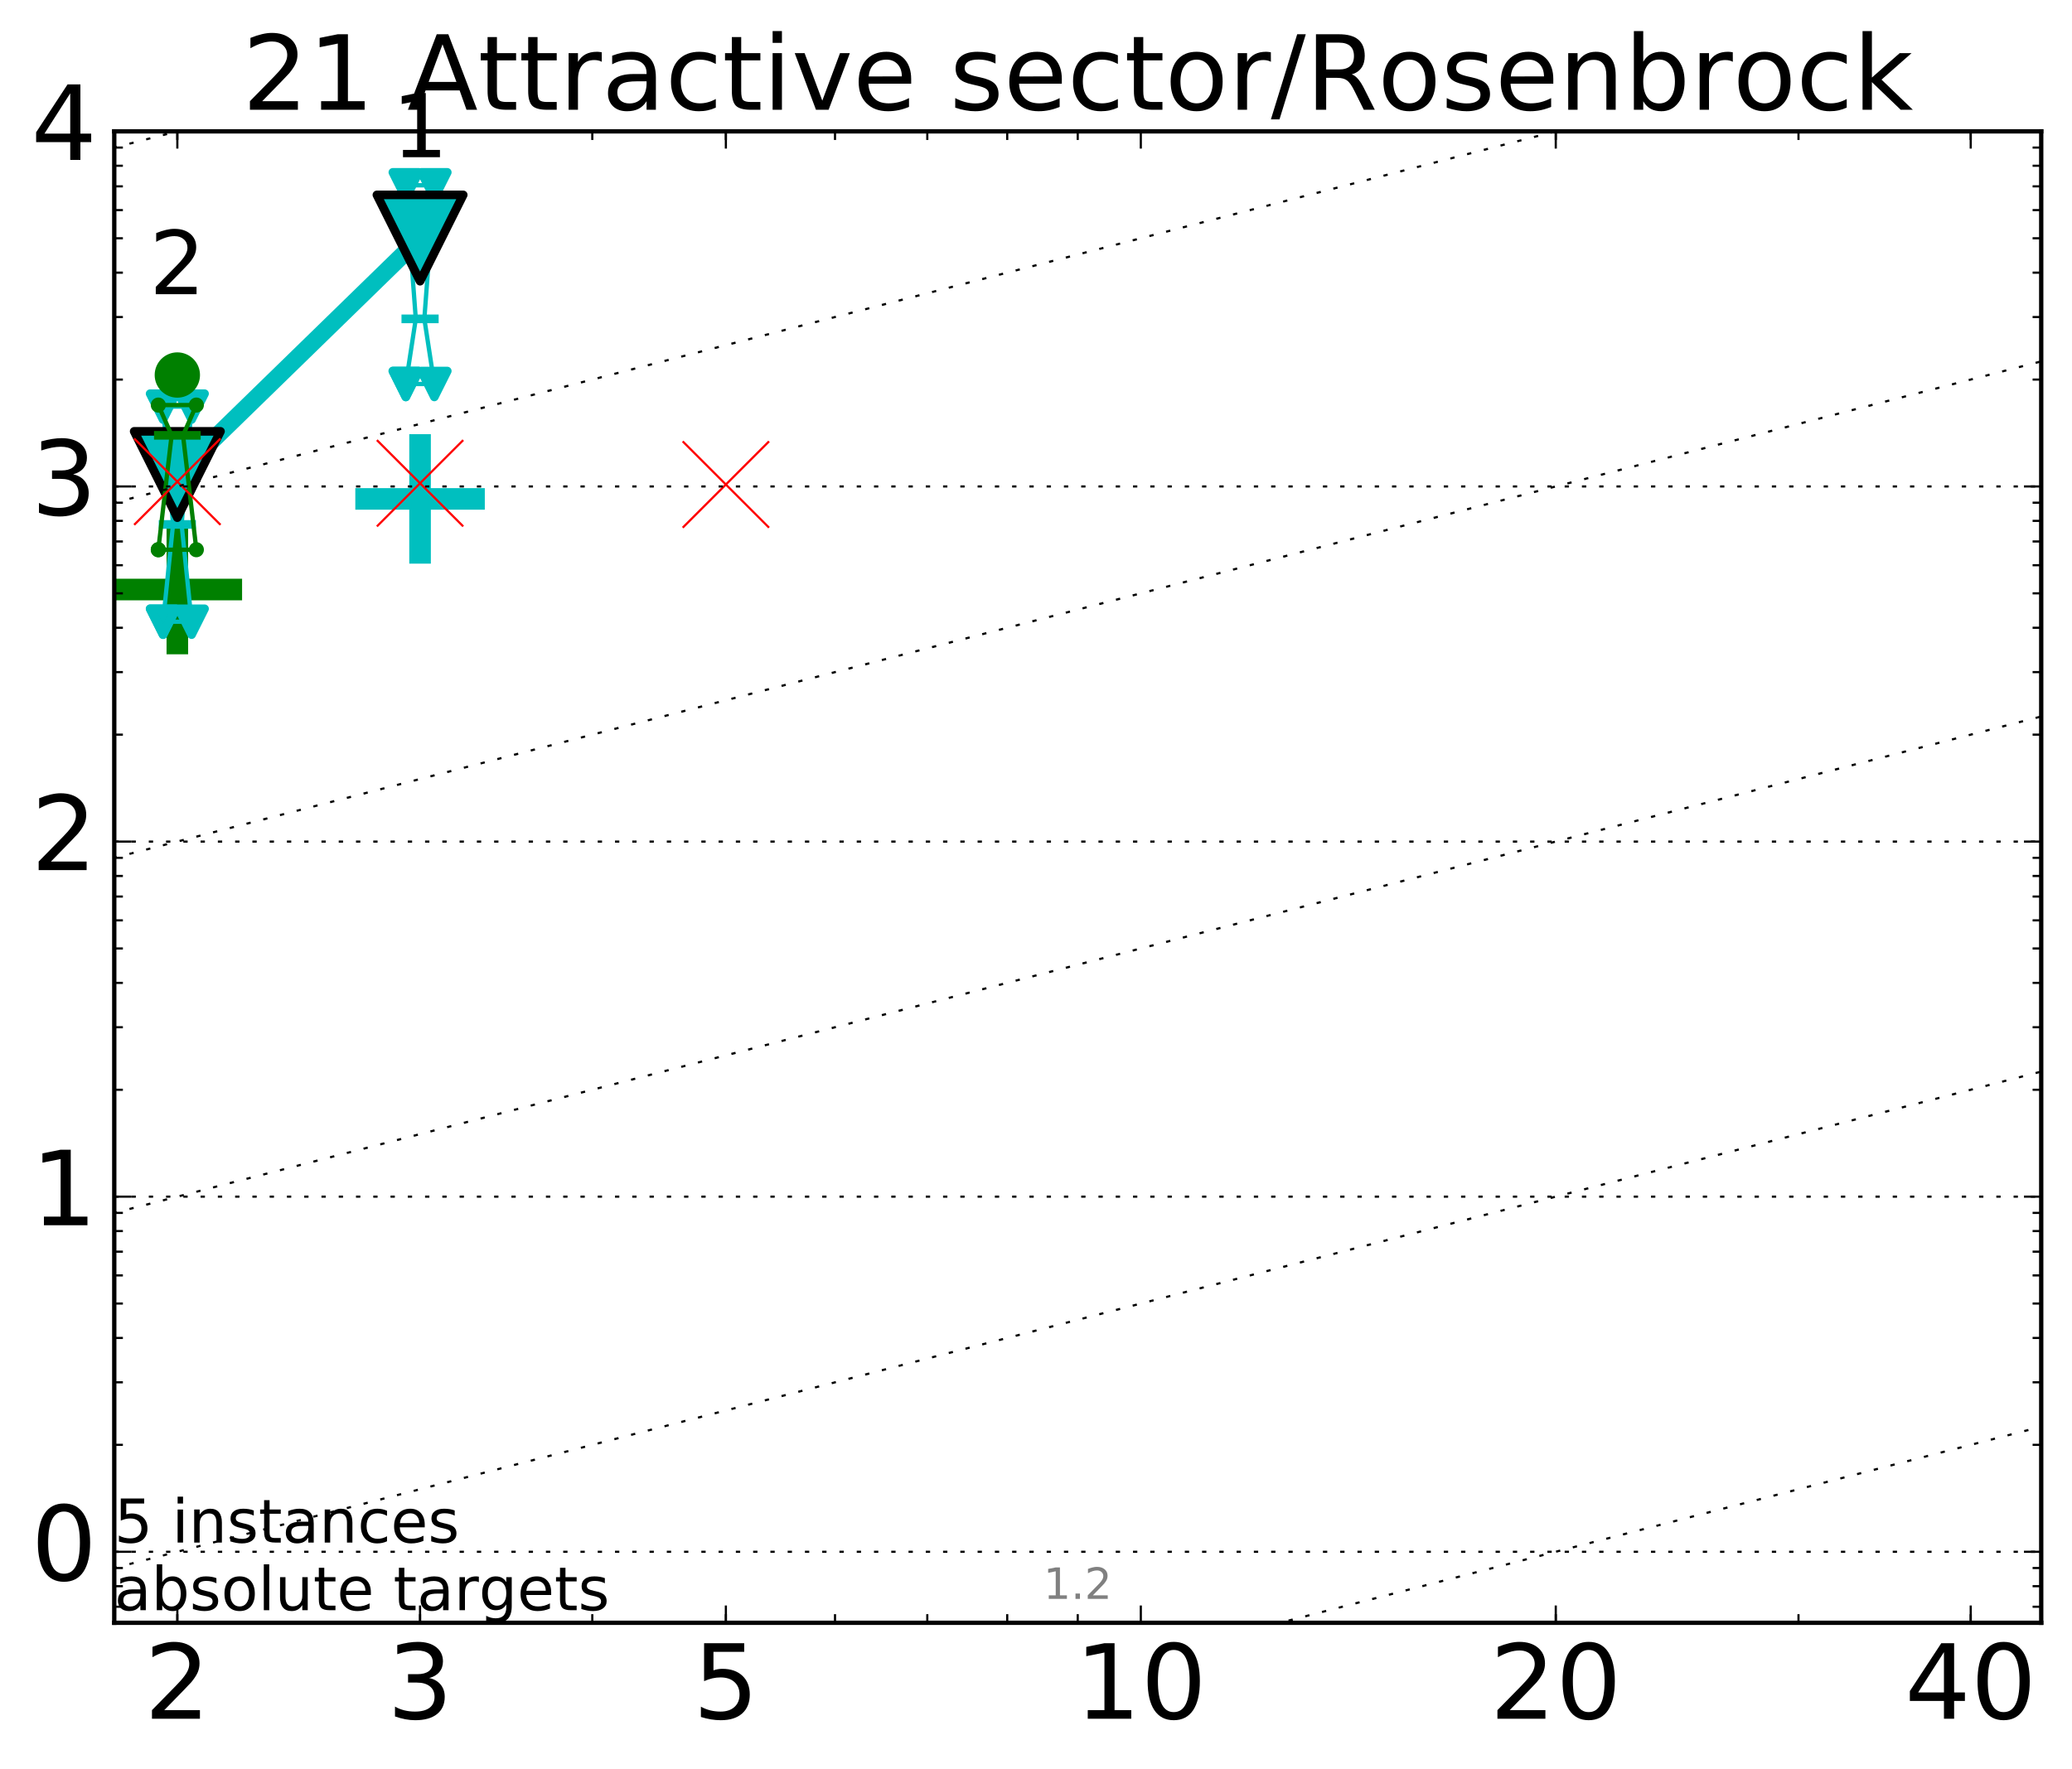<?xml version="1.0" encoding="utf-8" standalone="no"?>
<!DOCTYPE svg PUBLIC "-//W3C//DTD SVG 1.1//EN"
  "http://www.w3.org/Graphics/SVG/1.1/DTD/svg11.dtd">
<!-- Created with matplotlib (http://matplotlib.org/) -->
<svg height="410pt" version="1.1" viewBox="0 0 480 410" width="480pt" xmlns="http://www.w3.org/2000/svg" xmlns:xlink="http://www.w3.org/1999/xlink">
 <defs>
  <style type="text/css">
*{stroke-linecap:butt;stroke-linejoin:round;stroke-miterlimit:100000;}
  </style>
 </defs>
 <g id="figure_1">
  <g id="patch_1">
   <path d="M 0 410.464 
L 480.07 410.464 
L 480.07 0 
L 0 0 
z
" style="fill:#ffffff;"/>
  </g>
  <g id="axes_1">
   <g id="patch_2">
    <path d="M 26.47 376.036 
L 472.87 376.036 
L 472.87 30.436 
L 26.47 30.436 
z
" style="fill:#ffffff;"/>
   </g>
   <g id="line2d_1">
    <defs>
     <path d="M -15 0 
L 15 0 
M 0 15 
L 0 -15 
" id="m5ca0999fff" style="stroke:#008000;stroke-width:5.0;"/>
    </defs>
    <g clip-path="url(#p9be3a16f4b)">
     <use style="fill:#008000;stroke:#008000;stroke-width:5.0;" x="41.082" xlink:href="#m5ca0999fff" y="136.61"/>
    </g>
   </g>
   <g id="line2d_2">
    <defs>
     <path d="M -15 0 
L 15 0 
M 0 15 
L 0 -15 
" id="m974f8671bc" style="stroke:#00bfbf;stroke-width:5.0;"/>
    </defs>
    <g clip-path="url(#p9be3a16f4b)">
     <use style="fill:#00bfbf;stroke:#00bfbf;stroke-width:5.0;" x="97.312" xlink:href="#m974f8671bc" y="115.611"/>
    </g>
   </g>
   <g id="line2d_3">
    <path clip-path="url(#p9be3a16f4b)" d="M 37.777 144.065 
L 40.09 121.521 
L 37.777 94.225 
L 44.386 94.225 
L 42.073 121.521 
L 44.386 144.065 
L 37.777 144.065 
" style="fill:none;stroke:#00bfbf;stroke-linecap:square;"/>
   </g>
   <g id="line2d_4">
    <path clip-path="url(#p9be3a16f4b)" d="M 37.777 144.065 
L 44.386 144.065 
L 44.386 94.225 
L 37.777 94.225 
L 37.777 144.065 
" style="fill:none;"/>
    <defs>
     <path d="M -0 3 
L 3 -3 
L -3 -3 
z
" id="mf415cc7b07" style="stroke:#00bfbf;stroke-linejoin:miter;stroke-width:2.0;"/>
    </defs>
    <g clip-path="url(#p9be3a16f4b)">
     <use style="fill:#00bfbf;stroke:#00bfbf;stroke-linejoin:miter;stroke-width:2.0;" x="37.777" xlink:href="#mf415cc7b07" y="144.065"/>
     <use style="fill:#00bfbf;stroke:#00bfbf;stroke-linejoin:miter;stroke-width:2.0;" x="44.386" xlink:href="#mf415cc7b07" y="144.065"/>
     <use style="fill:#00bfbf;stroke:#00bfbf;stroke-linejoin:miter;stroke-width:2.0;" x="44.386" xlink:href="#mf415cc7b07" y="94.225"/>
     <use style="fill:#00bfbf;stroke:#00bfbf;stroke-linejoin:miter;stroke-width:2.0;" x="37.777" xlink:href="#mf415cc7b07" y="94.225"/>
     <use style="fill:#00bfbf;stroke:#00bfbf;stroke-linejoin:miter;stroke-width:2.0;" x="37.777" xlink:href="#mf415cc7b07" y="144.065"/>
    </g>
   </g>
   <g id="line2d_5">
    <path clip-path="url(#p9be3a16f4b)" d="M 37.777 121.521 
L 44.386 121.521 
" style="fill:none;stroke:#00bfbf;stroke-linecap:square;stroke-width:2.0;"/>
   </g>
   <g id="line2d_6">
    <path clip-path="url(#p9be3a16f4b)" d="M 94.008 88.979 
L 96.321 73.889 
L 94.008 42.937 
L 100.617 42.937 
L 98.304 73.889 
L 100.617 88.979 
L 94.008 88.979 
" style="fill:none;stroke:#00bfbf;stroke-linecap:square;"/>
   </g>
   <g id="line2d_7">
    <path clip-path="url(#p9be3a16f4b)" d="M 94.008 88.979 
L 100.617 88.979 
L 100.617 42.937 
L 94.008 42.937 
L 94.008 88.979 
" style="fill:none;"/>
    <g clip-path="url(#p9be3a16f4b)">
     <use style="fill:#00bfbf;stroke:#00bfbf;stroke-linejoin:miter;stroke-width:2.0;" x="94.008" xlink:href="#mf415cc7b07" y="88.979"/>
     <use style="fill:#00bfbf;stroke:#00bfbf;stroke-linejoin:miter;stroke-width:2.0;" x="100.617" xlink:href="#mf415cc7b07" y="88.979"/>
     <use style="fill:#00bfbf;stroke:#00bfbf;stroke-linejoin:miter;stroke-width:2.0;" x="100.617" xlink:href="#mf415cc7b07" y="42.937"/>
     <use style="fill:#00bfbf;stroke:#00bfbf;stroke-linejoin:miter;stroke-width:2.0;" x="94.008" xlink:href="#mf415cc7b07" y="42.937"/>
     <use style="fill:#00bfbf;stroke:#00bfbf;stroke-linejoin:miter;stroke-width:2.0;" x="94.008" xlink:href="#mf415cc7b07" y="88.979"/>
    </g>
   </g>
   <g id="line2d_8">
    <path clip-path="url(#p9be3a16f4b)" d="M 94.008 73.889 
L 100.617 73.889 
" style="fill:none;stroke:#00bfbf;stroke-linecap:square;stroke-width:2.0;"/>
   </g>
   <g id="line2d_9">
    <path clip-path="url(#p9be3a16f4b)" d="M 41.082 109.955 
L 97.312 55.162 
" style="fill:none;stroke:#00bfbf;stroke-linecap:square;stroke-width:4.0;"/>
   </g>
   <g id="line2d_10">
    <path clip-path="url(#p9be3a16f4b)" d="M 41.082 109.955 
L 97.312 55.162 
" style="fill:none;"/>
    <defs>
     <path d="M -0 10 
L 10 -10 
L -10 -10 
z
" id="m2c5eba5f8c" style="stroke:#000000;stroke-linejoin:miter;stroke-width:2.0;"/>
    </defs>
    <g clip-path="url(#p9be3a16f4b)">
     <use style="fill:#00bfbf;stroke:#000000;stroke-linejoin:miter;stroke-width:2.0;" x="41.082" xlink:href="#m2c5eba5f8c" y="109.955"/>
     <use style="fill:#00bfbf;stroke:#000000;stroke-linejoin:miter;stroke-width:2.0;" x="97.312" xlink:href="#m2c5eba5f8c" y="55.162"/>
    </g>
   </g>
   <g id="line2d_11">
    <path clip-path="url(#p9be3a16f4b)" d="M 36.676 127.382 
L 39.76 100.877 
L 36.676 93.865 
L 45.488 93.865 
L 42.403 100.877 
L 45.488 127.382 
L 36.676 127.382 
" style="fill:none;stroke:#008000;stroke-linecap:square;"/>
   </g>
   <g id="line2d_12">
    <path clip-path="url(#p9be3a16f4b)" d="M 36.676 127.382 
L 45.488 127.382 
L 45.488 93.865 
L 36.676 93.865 
L 36.676 127.382 
" style="fill:none;"/>
    <defs>
     <path d="M 0 1.5 
C 0.398 1.5 0.779 1.342 1.061 1.061 
C 1.342 0.779 1.5 0.398 1.5 0 
C 1.5 -0.398 1.342 -0.779 1.061 -1.061 
C 0.779 -1.342 0.398 -1.5 0 -1.5 
C -0.398 -1.5 -0.779 -1.342 -1.061 -1.061 
C -1.342 -0.779 -1.5 -0.398 -1.5 0 
C -1.5 0.398 -1.342 0.779 -1.061 1.061 
C -0.779 1.342 -0.398 1.5 0 1.5 
z
" id="m1366629981" style="stroke:#008000;stroke-width:0.5;"/>
    </defs>
    <g clip-path="url(#p9be3a16f4b)">
     <use style="fill:#008000;stroke:#008000;stroke-width:0.5;" x="36.676" xlink:href="#m1366629981" y="127.382"/>
     <use style="fill:#008000;stroke:#008000;stroke-width:0.5;" x="45.488" xlink:href="#m1366629981" y="127.382"/>
     <use style="fill:#008000;stroke:#008000;stroke-width:0.5;" x="45.488" xlink:href="#m1366629981" y="93.865"/>
     <use style="fill:#008000;stroke:#008000;stroke-width:0.5;" x="36.676" xlink:href="#m1366629981" y="93.865"/>
     <use style="fill:#008000;stroke:#008000;stroke-width:0.5;" x="36.676" xlink:href="#m1366629981" y="127.382"/>
    </g>
   </g>
   <g id="line2d_13">
    <path clip-path="url(#p9be3a16f4b)" d="M 36.676 100.877 
L 45.488 100.877 
" style="fill:none;stroke:#008000;stroke-linecap:square;stroke-width:2.0;"/>
   </g>
   <g id="line2d_14">
    <path clip-path="url(#p9be3a16f4b)" d="M 41.082 86.9 
" style="fill:none;"/>
    <defs>
     <path d="M 0 5 
C 1.326 5 2.598 4.473 3.536 3.536 
C 4.473 2.598 5 1.326 5 0 
C 5 -1.326 4.473 -2.598 3.536 -3.536 
C 2.598 -4.473 1.326 -5 0 -5 
C -1.326 -5 -2.598 -4.473 -3.536 -3.536 
C -4.473 -2.598 -5 -1.326 -5 0 
C -5 1.326 -4.473 2.598 -3.536 3.536 
C -2.598 4.473 -1.326 5 0 5 
z
" id="m2ca7144897" style="stroke:#008000;stroke-width:0.5;"/>
    </defs>
    <g clip-path="url(#p9be3a16f4b)">
     <use style="fill:#008000;stroke:#008000;stroke-width:0.5;" x="41.082" xlink:href="#m2ca7144897" y="86.9"/>
    </g>
   </g>
   <g id="line2d_15"/>
   <g id="line2d_16"/>
   <g id="line2d_17"/>
   <g id="line2d_18"/>
   <g id="line2d_19"/>
   <g id="line2d_20">
    <defs>
     <path d="M -10 10 
L 10 -10 
M -10 -10 
L 10 10 
" id="m1736c44b65" style="stroke:#ff0000;stroke-width:0.5;"/>
    </defs>
    <g clip-path="url(#p9be3a16f4b)">
     <use style="fill:#ff0000;stroke:#ff0000;stroke-width:0.5;" x="41.082" xlink:href="#m1736c44b65" y="111.614"/>
     <use style="fill:#ff0000;stroke:#ff0000;stroke-width:0.5;" x="97.312" xlink:href="#m1736c44b65" y="111.979"/>
     <use style="fill:#ff0000;stroke:#ff0000;stroke-width:0.5;" x="168.155" xlink:href="#m1736c44b65" y="112.275"/>
    </g>
   </g>
   <g id="line2d_21">
    <path clip-path="url(#p9be3a16f4b)" d="M 159.059 411.464 
L 481.07 328.487 
" style="fill:none;stroke:#000000;stroke-dasharray:1,3;stroke-dashoffset:0.0;stroke-width:0.5;"/>
   </g>
   <g id="line2d_22">
    <path clip-path="url(#p9be3a16f4b)" d="M -1 370.423 
L 481.07 246.201 
" style="fill:none;stroke:#000000;stroke-dasharray:1,3;stroke-dashoffset:0.0;stroke-width:0.5;"/>
   </g>
   <g id="line2d_23">
    <path clip-path="url(#p9be3a16f4b)" d="M -1 288.137 
L 481.07 163.915 
" style="fill:none;stroke:#000000;stroke-dasharray:1,3;stroke-dashoffset:0.0;stroke-width:0.5;"/>
   </g>
   <g id="line2d_24">
    <path clip-path="url(#p9be3a16f4b)" d="M -1 205.851 
L 481.07 81.629 
" style="fill:none;stroke:#000000;stroke-dasharray:1,3;stroke-dashoffset:0.0;stroke-width:0.5;"/>
   </g>
   <g id="line2d_25">
    <path clip-path="url(#p9be3a16f4b)" d="M -1 123.566 
L 481.07 -0.656 
" style="fill:none;stroke:#000000;stroke-dasharray:1,3;stroke-dashoffset:0.0;stroke-width:0.5;"/>
   </g>
   <g id="line2d_26">
    <path clip-path="url(#p9be3a16f4b)" d="M -1 41.28 
L 163.077 -1 
" style="fill:none;stroke:#000000;stroke-dasharray:1,3;stroke-dashoffset:0.0;stroke-width:0.5;"/>
   </g>
   <g id="line2d_27">
    <path clip-path="url(#p9be3a16f4b)" style="fill:none;stroke:#000000;stroke-dasharray:1,3;stroke-dashoffset:0.0;stroke-width:0.5;"/>
   </g>
   <g id="line2d_28">
    <path clip-path="url(#p9be3a16f4b)" style="fill:none;stroke:#000000;stroke-dasharray:1,3;stroke-dashoffset:0.0;stroke-width:0.5;"/>
   </g>
   <g id="line2d_29">
    <path clip-path="url(#p9be3a16f4b)" style="fill:none;stroke:#000000;stroke-dasharray:1,3;stroke-dashoffset:0.0;stroke-width:0.5;"/>
   </g>
   <g id="patch_3">
    <path d="M 26.47 30.436 
L 472.87 30.436 
" style="fill:none;stroke:#000000;stroke-linecap:square;stroke-linejoin:miter;"/>
   </g>
   <g id="patch_4">
    <path d="M 472.87 376.036 
L 472.87 30.436 
" style="fill:none;stroke:#000000;stroke-linecap:square;stroke-linejoin:miter;"/>
   </g>
   <g id="patch_5">
    <path d="M 26.47 376.036 
L 472.87 376.036 
" style="fill:none;stroke:#000000;stroke-linecap:square;stroke-linejoin:miter;"/>
   </g>
   <g id="patch_6">
    <path d="M 26.47 376.036 
L 26.47 30.436 
" style="fill:none;stroke:#000000;stroke-linecap:square;stroke-linejoin:miter;"/>
   </g>
   <g id="matplotlib.axis_1">
    <g id="xtick_1">
     <g id="line2d_30">
      <defs>
       <path d="M 0 0 
L 0 -4 
" id="mfe8c1d8dbf" style="stroke:#000000;stroke-width:0.5;"/>
      </defs>
      <g>
       <use style="stroke:#000000;stroke-width:0.5;" x="41.082" xlink:href="#mfe8c1d8dbf" y="376.036"/>
      </g>
     </g>
     <g id="line2d_31">
      <defs>
       <path d="M 0 0 
L 0 4 
" id="m95b34c897c" style="stroke:#000000;stroke-width:0.5;"/>
      </defs>
      <g>
       <use style="stroke:#000000;stroke-width:0.5;" x="41.082" xlink:href="#m95b34c897c" y="30.436"/>
      </g>
     </g>
     <g id="text_1">
      <!-- 2 -->
      <defs>
       <path d="M 19.188 8.297 
L 53.609 8.297 
L 53.609 0 
L 7.328 0 
L 7.328 8.297 
Q 12.938 14.109 22.625 23.891 
Q 32.328 33.688 34.812 36.531 
Q 39.547 41.844 41.422 45.531 
Q 43.312 49.219 43.312 52.781 
Q 43.312 58.594 39.234 62.25 
Q 35.156 65.922 28.609 65.922 
Q 23.969 65.922 18.812 64.312 
Q 13.672 62.703 7.812 59.422 
L 7.812 69.391 
Q 13.766 71.781 18.938 73 
Q 24.125 74.219 28.422 74.219 
Q 39.75 74.219 46.484 68.547 
Q 53.219 62.891 53.219 53.422 
Q 53.219 48.922 51.531 44.891 
Q 49.859 40.875 45.406 35.406 
Q 44.188 33.984 37.641 27.219 
Q 31.109 20.453 19.188 8.297 
" id="BitstreamVeraSans-Roman-32"/>
      </defs>
      <g transform="translate(33.447 398.272)scale(0.24 -0.24)">
       <use xlink:href="#BitstreamVeraSans-Roman-32"/>
      </g>
     </g>
    </g>
    <g id="xtick_2">
     <g id="line2d_32">
      <g>
       <use style="stroke:#000000;stroke-width:0.5;" x="97.312" xlink:href="#mfe8c1d8dbf" y="376.036"/>
      </g>
     </g>
     <g id="line2d_33">
      <g>
       <use style="stroke:#000000;stroke-width:0.5;" x="97.312" xlink:href="#m95b34c897c" y="30.436"/>
      </g>
     </g>
     <g id="text_2">
      <!-- 3 -->
      <defs>
       <path d="M 40.578 39.312 
Q 47.656 37.797 51.625 33 
Q 55.609 28.219 55.609 21.188 
Q 55.609 10.406 48.188 4.484 
Q 40.766 -1.422 27.094 -1.422 
Q 22.516 -1.422 17.656 -0.516 
Q 12.797 0.391 7.625 2.203 
L 7.625 11.719 
Q 11.719 9.328 16.594 8.109 
Q 21.484 6.891 26.812 6.891 
Q 36.078 6.891 40.938 10.547 
Q 45.797 14.203 45.797 21.188 
Q 45.797 27.641 41.281 31.266 
Q 36.766 34.906 28.719 34.906 
L 20.219 34.906 
L 20.219 43.016 
L 29.109 43.016 
Q 36.375 43.016 40.234 45.922 
Q 44.094 48.828 44.094 54.297 
Q 44.094 59.906 40.109 62.906 
Q 36.141 65.922 28.719 65.922 
Q 24.656 65.922 20.016 65.031 
Q 15.375 64.156 9.812 62.312 
L 9.812 71.094 
Q 15.438 72.656 20.344 73.438 
Q 25.25 74.219 29.594 74.219 
Q 40.828 74.219 47.359 69.109 
Q 53.906 64.016 53.906 55.328 
Q 53.906 49.266 50.438 45.094 
Q 46.969 40.922 40.578 39.312 
" id="BitstreamVeraSans-Roman-33"/>
      </defs>
      <g transform="translate(89.677 398.272)scale(0.24 -0.24)">
       <use xlink:href="#BitstreamVeraSans-Roman-33"/>
      </g>
     </g>
    </g>
    <g id="xtick_3">
     <g id="line2d_34">
      <g>
       <use style="stroke:#000000;stroke-width:0.5;" x="168.155" xlink:href="#mfe8c1d8dbf" y="376.036"/>
      </g>
     </g>
     <g id="line2d_35">
      <g>
       <use style="stroke:#000000;stroke-width:0.5;" x="168.155" xlink:href="#m95b34c897c" y="30.436"/>
      </g>
     </g>
     <g id="text_3">
      <!-- 5 -->
      <defs>
       <path d="M 10.797 72.906 
L 49.516 72.906 
L 49.516 64.594 
L 19.828 64.594 
L 19.828 46.734 
Q 21.969 47.469 24.109 47.828 
Q 26.266 48.188 28.422 48.188 
Q 40.625 48.188 47.75 41.5 
Q 54.891 34.812 54.891 23.391 
Q 54.891 11.625 47.562 5.094 
Q 40.234 -1.422 26.906 -1.422 
Q 22.312 -1.422 17.547 -0.641 
Q 12.797 0.141 7.719 1.703 
L 7.719 11.625 
Q 12.109 9.234 16.797 8.062 
Q 21.484 6.891 26.703 6.891 
Q 35.156 6.891 40.078 11.328 
Q 45.016 15.766 45.016 23.391 
Q 45.016 31 40.078 35.438 
Q 35.156 39.891 26.703 39.891 
Q 22.75 39.891 18.812 39.016 
Q 14.891 38.141 10.797 36.281 
z
" id="BitstreamVeraSans-Roman-35"/>
      </defs>
      <g transform="translate(160.52 398.272)scale(0.24 -0.24)">
       <use xlink:href="#BitstreamVeraSans-Roman-35"/>
      </g>
     </g>
    </g>
    <g id="xtick_4">
     <g id="line2d_36">
      <g>
       <use style="stroke:#000000;stroke-width:0.5;" x="264.282" xlink:href="#mfe8c1d8dbf" y="376.036"/>
      </g>
     </g>
     <g id="line2d_37">
      <g>
       <use style="stroke:#000000;stroke-width:0.5;" x="264.282" xlink:href="#m95b34c897c" y="30.436"/>
      </g>
     </g>
     <g id="text_4">
      <!-- 10 -->
      <defs>
       <path d="M 31.781 66.406 
Q 24.172 66.406 20.328 58.906 
Q 16.5 51.422 16.5 36.375 
Q 16.5 21.391 20.328 13.891 
Q 24.172 6.391 31.781 6.391 
Q 39.453 6.391 43.281 13.891 
Q 47.125 21.391 47.125 36.375 
Q 47.125 51.422 43.281 58.906 
Q 39.453 66.406 31.781 66.406 
M 31.781 74.219 
Q 44.047 74.219 50.516 64.516 
Q 56.984 54.828 56.984 36.375 
Q 56.984 17.969 50.516 8.266 
Q 44.047 -1.422 31.781 -1.422 
Q 19.531 -1.422 13.062 8.266 
Q 6.594 17.969 6.594 36.375 
Q 6.594 54.828 13.062 64.516 
Q 19.531 74.219 31.781 74.219 
" id="BitstreamVeraSans-Roman-30"/>
       <path d="M 12.406 8.297 
L 28.516 8.297 
L 28.516 63.922 
L 10.984 60.406 
L 10.984 69.391 
L 28.422 72.906 
L 38.281 72.906 
L 38.281 8.297 
L 54.391 8.297 
L 54.391 0 
L 12.406 0 
z
" id="BitstreamVeraSans-Roman-31"/>
      </defs>
      <g transform="translate(249.012 398.272)scale(0.24 -0.24)">
       <use xlink:href="#BitstreamVeraSans-Roman-31"/>
       <use x="63.623" xlink:href="#BitstreamVeraSans-Roman-30"/>
      </g>
     </g>
    </g>
    <g id="xtick_5">
     <g id="line2d_38">
      <g>
       <use style="stroke:#000000;stroke-width:0.5;" x="360.409" xlink:href="#mfe8c1d8dbf" y="376.036"/>
      </g>
     </g>
     <g id="line2d_39">
      <g>
       <use style="stroke:#000000;stroke-width:0.5;" x="360.409" xlink:href="#m95b34c897c" y="30.436"/>
      </g>
     </g>
     <g id="text_5">
      <!-- 20 -->
      <g transform="translate(345.139 398.272)scale(0.24 -0.24)">
       <use xlink:href="#BitstreamVeraSans-Roman-32"/>
       <use x="63.623" xlink:href="#BitstreamVeraSans-Roman-30"/>
      </g>
     </g>
    </g>
    <g id="xtick_6">
     <g id="line2d_40">
      <g>
       <use style="stroke:#000000;stroke-width:0.5;" x="456.536" xlink:href="#mfe8c1d8dbf" y="376.036"/>
      </g>
     </g>
     <g id="line2d_41">
      <g>
       <use style="stroke:#000000;stroke-width:0.5;" x="456.536" xlink:href="#m95b34c897c" y="30.436"/>
      </g>
     </g>
     <g id="text_6">
      <!-- 40 -->
      <defs>
       <path d="M 37.797 64.312 
L 12.891 25.391 
L 37.797 25.391 
z
M 35.203 72.906 
L 47.609 72.906 
L 47.609 25.391 
L 58.016 25.391 
L 58.016 17.188 
L 47.609 17.188 
L 47.609 0 
L 37.797 0 
L 37.797 17.188 
L 4.891 17.188 
L 4.891 26.703 
z
" id="BitstreamVeraSans-Roman-34"/>
      </defs>
      <g transform="translate(441.266 398.272)scale(0.24 -0.24)">
       <use xlink:href="#BitstreamVeraSans-Roman-34"/>
       <use x="63.623" xlink:href="#BitstreamVeraSans-Roman-30"/>
      </g>
     </g>
    </g>
    <g id="xtick_7">
     <g id="line2d_42">
      <defs>
       <path d="M 0 0 
L 0 -2 
" id="m0b249dba36" style="stroke:#000000;stroke-width:0.5;"/>
      </defs>
      <g>
       <use style="stroke:#000000;stroke-width:0.5;" x="41.082" xlink:href="#m0b249dba36" y="376.036"/>
      </g>
     </g>
     <g id="line2d_43">
      <defs>
       <path d="M 0 0 
L 0 2 
" id="me3331ead32" style="stroke:#000000;stroke-width:0.5;"/>
      </defs>
      <g>
       <use style="stroke:#000000;stroke-width:0.5;" x="41.082" xlink:href="#me3331ead32" y="30.436"/>
      </g>
     </g>
    </g>
    <g id="xtick_8">
     <g id="line2d_44">
      <g>
       <use style="stroke:#000000;stroke-width:0.5;" x="97.312" xlink:href="#m0b249dba36" y="376.036"/>
      </g>
     </g>
     <g id="line2d_45">
      <g>
       <use style="stroke:#000000;stroke-width:0.5;" x="97.312" xlink:href="#me3331ead32" y="30.436"/>
      </g>
     </g>
    </g>
    <g id="xtick_9">
     <g id="line2d_46">
      <g>
       <use style="stroke:#000000;stroke-width:0.5;" x="137.209" xlink:href="#m0b249dba36" y="376.036"/>
      </g>
     </g>
     <g id="line2d_47">
      <g>
       <use style="stroke:#000000;stroke-width:0.5;" x="137.209" xlink:href="#me3331ead32" y="30.436"/>
      </g>
     </g>
    </g>
    <g id="xtick_10">
     <g id="line2d_48">
      <g>
       <use style="stroke:#000000;stroke-width:0.5;" x="168.155" xlink:href="#m0b249dba36" y="376.036"/>
      </g>
     </g>
     <g id="line2d_49">
      <g>
       <use style="stroke:#000000;stroke-width:0.5;" x="168.155" xlink:href="#me3331ead32" y="30.436"/>
      </g>
     </g>
    </g>
    <g id="xtick_11">
     <g id="line2d_50">
      <g>
       <use style="stroke:#000000;stroke-width:0.5;" x="193.439" xlink:href="#m0b249dba36" y="376.036"/>
      </g>
     </g>
     <g id="line2d_51">
      <g>
       <use style="stroke:#000000;stroke-width:0.5;" x="193.439" xlink:href="#me3331ead32" y="30.436"/>
      </g>
     </g>
    </g>
    <g id="xtick_12">
     <g id="line2d_52">
      <g>
       <use style="stroke:#000000;stroke-width:0.5;" x="214.817" xlink:href="#m0b249dba36" y="376.036"/>
      </g>
     </g>
     <g id="line2d_53">
      <g>
       <use style="stroke:#000000;stroke-width:0.5;" x="214.817" xlink:href="#me3331ead32" y="30.436"/>
      </g>
     </g>
    </g>
    <g id="xtick_13">
     <g id="line2d_54">
      <g>
       <use style="stroke:#000000;stroke-width:0.5;" x="233.336" xlink:href="#m0b249dba36" y="376.036"/>
      </g>
     </g>
     <g id="line2d_55">
      <g>
       <use style="stroke:#000000;stroke-width:0.5;" x="233.336" xlink:href="#me3331ead32" y="30.436"/>
      </g>
     </g>
    </g>
    <g id="xtick_14">
     <g id="line2d_56">
      <g>
       <use style="stroke:#000000;stroke-width:0.5;" x="249.67" xlink:href="#m0b249dba36" y="376.036"/>
      </g>
     </g>
     <g id="line2d_57">
      <g>
       <use style="stroke:#000000;stroke-width:0.5;" x="249.67" xlink:href="#me3331ead32" y="30.436"/>
      </g>
     </g>
    </g>
    <g id="xtick_15">
     <g id="line2d_58">
      <g>
       <use style="stroke:#000000;stroke-width:0.5;" x="360.409" xlink:href="#m0b249dba36" y="376.036"/>
      </g>
     </g>
     <g id="line2d_59">
      <g>
       <use style="stroke:#000000;stroke-width:0.5;" x="360.409" xlink:href="#me3331ead32" y="30.436"/>
      </g>
     </g>
    </g>
    <g id="xtick_16">
     <g id="line2d_60">
      <g>
       <use style="stroke:#000000;stroke-width:0.5;" x="416.639" xlink:href="#m0b249dba36" y="376.036"/>
      </g>
     </g>
     <g id="line2d_61">
      <g>
       <use style="stroke:#000000;stroke-width:0.5;" x="416.639" xlink:href="#me3331ead32" y="30.436"/>
      </g>
     </g>
    </g>
    <g id="xtick_17">
     <g id="line2d_62">
      <g>
       <use style="stroke:#000000;stroke-width:0.5;" x="456.536" xlink:href="#m0b249dba36" y="376.036"/>
      </g>
     </g>
     <g id="line2d_63">
      <g>
       <use style="stroke:#000000;stroke-width:0.5;" x="456.536" xlink:href="#me3331ead32" y="30.436"/>
      </g>
     </g>
    </g>
   </g>
   <g id="matplotlib.axis_2">
    <g id="ytick_1">
     <g id="line2d_64">
      <path clip-path="url(#p9be3a16f4b)" d="M 26.47 359.579 
L 472.87 359.579 
" style="fill:none;stroke:#000000;stroke-dasharray:1,3;stroke-dashoffset:0.0;stroke-width:0.5;"/>
     </g>
     <g id="line2d_65">
      <defs>
       <path d="M 0 0 
L 4 0 
" id="mcdaefcf98e" style="stroke:#000000;stroke-width:0.5;"/>
      </defs>
      <g>
       <use style="stroke:#000000;stroke-width:0.5;" x="26.47" xlink:href="#mcdaefcf98e" y="359.579"/>
      </g>
     </g>
     <g id="line2d_66">
      <defs>
       <path d="M 0 0 
L -4 0 
" id="m1cc1d23079" style="stroke:#000000;stroke-width:0.5;"/>
      </defs>
      <g>
       <use style="stroke:#000000;stroke-width:0.5;" x="472.87" xlink:href="#m1cc1d23079" y="359.579"/>
      </g>
     </g>
     <g id="text_7">
      <!-- 0 -->
      <g transform="translate(7.2 366.202)scale(0.24 -0.24)">
       <use xlink:href="#BitstreamVeraSans-Roman-30"/>
      </g>
     </g>
    </g>
    <g id="ytick_2">
     <g id="line2d_67">
      <path clip-path="url(#p9be3a16f4b)" d="M 26.47 277.293 
L 472.87 277.293 
" style="fill:none;stroke:#000000;stroke-dasharray:1,3;stroke-dashoffset:0.0;stroke-width:0.5;"/>
     </g>
     <g id="line2d_68">
      <g>
       <use style="stroke:#000000;stroke-width:0.5;" x="26.47" xlink:href="#mcdaefcf98e" y="277.293"/>
      </g>
     </g>
     <g id="line2d_69">
      <g>
       <use style="stroke:#000000;stroke-width:0.5;" x="472.87" xlink:href="#m1cc1d23079" y="277.293"/>
      </g>
     </g>
     <g id="text_8">
      <!-- 1 -->
      <g transform="translate(7.2 283.916)scale(0.24 -0.24)">
       <use xlink:href="#BitstreamVeraSans-Roman-31"/>
      </g>
     </g>
    </g>
    <g id="ytick_3">
     <g id="line2d_70">
      <path clip-path="url(#p9be3a16f4b)" d="M 26.47 195.008 
L 472.87 195.008 
" style="fill:none;stroke:#000000;stroke-dasharray:1,3;stroke-dashoffset:0.0;stroke-width:0.5;"/>
     </g>
     <g id="line2d_71">
      <g>
       <use style="stroke:#000000;stroke-width:0.5;" x="26.47" xlink:href="#mcdaefcf98e" y="195.008"/>
      </g>
     </g>
     <g id="line2d_72">
      <g>
       <use style="stroke:#000000;stroke-width:0.5;" x="472.87" xlink:href="#m1cc1d23079" y="195.008"/>
      </g>
     </g>
     <g id="text_9">
      <!-- 2 -->
      <g transform="translate(7.2 201.63)scale(0.24 -0.24)">
       <use xlink:href="#BitstreamVeraSans-Roman-32"/>
      </g>
     </g>
    </g>
    <g id="ytick_4">
     <g id="line2d_73">
      <path clip-path="url(#p9be3a16f4b)" d="M 26.47 112.722 
L 472.87 112.722 
" style="fill:none;stroke:#000000;stroke-dasharray:1,3;stroke-dashoffset:0.0;stroke-width:0.5;"/>
     </g>
     <g id="line2d_74">
      <g>
       <use style="stroke:#000000;stroke-width:0.5;" x="26.47" xlink:href="#mcdaefcf98e" y="112.722"/>
      </g>
     </g>
     <g id="line2d_75">
      <g>
       <use style="stroke:#000000;stroke-width:0.5;" x="472.87" xlink:href="#m1cc1d23079" y="112.722"/>
      </g>
     </g>
     <g id="text_10">
      <!-- 3 -->
      <g transform="translate(7.2 119.344)scale(0.24 -0.24)">
       <use xlink:href="#BitstreamVeraSans-Roman-33"/>
      </g>
     </g>
    </g>
    <g id="ytick_5">
     <g id="line2d_76">
      <path clip-path="url(#p9be3a16f4b)" d="M 26.47 30.436 
L 472.87 30.436 
" style="fill:none;stroke:#000000;stroke-dasharray:1,3;stroke-dashoffset:0.0;stroke-width:0.5;"/>
     </g>
     <g id="line2d_77">
      <g>
       <use style="stroke:#000000;stroke-width:0.5;" x="26.47" xlink:href="#mcdaefcf98e" y="30.436"/>
      </g>
     </g>
     <g id="line2d_78">
      <g>
       <use style="stroke:#000000;stroke-width:0.5;" x="472.87" xlink:href="#m1cc1d23079" y="30.436"/>
      </g>
     </g>
     <g id="text_11">
      <!-- 4 -->
      <g transform="translate(7.2 37.059)scale(0.24 -0.24)">
       <use xlink:href="#BitstreamVeraSans-Roman-34"/>
      </g>
     </g>
    </g>
    <g id="ytick_6">
     <g id="line2d_79">
      <defs>
       <path d="M 0 0 
L 2 0 
" id="mfad42ecd2c" style="stroke:#000000;stroke-width:0.5;"/>
      </defs>
      <g>
       <use style="stroke:#000000;stroke-width:0.5;" x="26.47" xlink:href="#mfad42ecd2c" y="372.325"/>
      </g>
     </g>
     <g id="line2d_80">
      <defs>
       <path d="M 0 0 
L -2 0 
" id="m9bb6a7d384" style="stroke:#000000;stroke-width:0.5;"/>
      </defs>
      <g>
       <use style="stroke:#000000;stroke-width:0.5;" x="472.87" xlink:href="#m9bb6a7d384" y="372.325"/>
      </g>
     </g>
    </g>
    <g id="ytick_7">
     <g id="line2d_81">
      <g>
       <use style="stroke:#000000;stroke-width:0.5;" x="26.47" xlink:href="#mfad42ecd2c" y="367.553"/>
      </g>
     </g>
     <g id="line2d_82">
      <g>
       <use style="stroke:#000000;stroke-width:0.5;" x="472.87" xlink:href="#m9bb6a7d384" y="367.553"/>
      </g>
     </g>
    </g>
    <g id="ytick_8">
     <g id="line2d_83">
      <g>
       <use style="stroke:#000000;stroke-width:0.5;" x="26.47" xlink:href="#mfad42ecd2c" y="363.344"/>
      </g>
     </g>
     <g id="line2d_84">
      <g>
       <use style="stroke:#000000;stroke-width:0.5;" x="472.87" xlink:href="#m9bb6a7d384" y="363.344"/>
      </g>
     </g>
    </g>
    <g id="ytick_9">
     <g id="line2d_85">
      <g>
       <use style="stroke:#000000;stroke-width:0.5;" x="26.47" xlink:href="#mfad42ecd2c" y="334.809"/>
      </g>
     </g>
     <g id="line2d_86">
      <g>
       <use style="stroke:#000000;stroke-width:0.5;" x="472.87" xlink:href="#m9bb6a7d384" y="334.809"/>
      </g>
     </g>
    </g>
    <g id="ytick_10">
     <g id="line2d_87">
      <g>
       <use style="stroke:#000000;stroke-width:0.5;" x="26.47" xlink:href="#mfad42ecd2c" y="320.319"/>
      </g>
     </g>
     <g id="line2d_88">
      <g>
       <use style="stroke:#000000;stroke-width:0.5;" x="472.87" xlink:href="#m9bb6a7d384" y="320.319"/>
      </g>
     </g>
    </g>
    <g id="ytick_11">
     <g id="line2d_89">
      <g>
       <use style="stroke:#000000;stroke-width:0.5;" x="26.47" xlink:href="#mfad42ecd2c" y="310.038"/>
      </g>
     </g>
     <g id="line2d_90">
      <g>
       <use style="stroke:#000000;stroke-width:0.5;" x="472.87" xlink:href="#m9bb6a7d384" y="310.038"/>
      </g>
     </g>
    </g>
    <g id="ytick_12">
     <g id="line2d_91">
      <g>
       <use style="stroke:#000000;stroke-width:0.5;" x="26.47" xlink:href="#mfad42ecd2c" y="302.064"/>
      </g>
     </g>
     <g id="line2d_92">
      <g>
       <use style="stroke:#000000;stroke-width:0.5;" x="472.87" xlink:href="#m9bb6a7d384" y="302.064"/>
      </g>
     </g>
    </g>
    <g id="ytick_13">
     <g id="line2d_93">
      <g>
       <use style="stroke:#000000;stroke-width:0.5;" x="26.47" xlink:href="#mfad42ecd2c" y="295.548"/>
      </g>
     </g>
     <g id="line2d_94">
      <g>
       <use style="stroke:#000000;stroke-width:0.5;" x="472.87" xlink:href="#m9bb6a7d384" y="295.548"/>
      </g>
     </g>
    </g>
    <g id="ytick_14">
     <g id="line2d_95">
      <g>
       <use style="stroke:#000000;stroke-width:0.5;" x="26.47" xlink:href="#mfad42ecd2c" y="290.04"/>
      </g>
     </g>
     <g id="line2d_96">
      <g>
       <use style="stroke:#000000;stroke-width:0.5;" x="472.87" xlink:href="#m9bb6a7d384" y="290.04"/>
      </g>
     </g>
    </g>
    <g id="ytick_15">
     <g id="line2d_97">
      <g>
       <use style="stroke:#000000;stroke-width:0.5;" x="26.47" xlink:href="#mfad42ecd2c" y="285.268"/>
      </g>
     </g>
     <g id="line2d_98">
      <g>
       <use style="stroke:#000000;stroke-width:0.5;" x="472.87" xlink:href="#m9bb6a7d384" y="285.268"/>
      </g>
     </g>
    </g>
    <g id="ytick_16">
     <g id="line2d_99">
      <g>
       <use style="stroke:#000000;stroke-width:0.5;" x="26.47" xlink:href="#mfad42ecd2c" y="281.059"/>
      </g>
     </g>
     <g id="line2d_100">
      <g>
       <use style="stroke:#000000;stroke-width:0.5;" x="472.87" xlink:href="#m9bb6a7d384" y="281.059"/>
      </g>
     </g>
    </g>
    <g id="ytick_17">
     <g id="line2d_101">
      <g>
       <use style="stroke:#000000;stroke-width:0.5;" x="26.47" xlink:href="#mfad42ecd2c" y="252.523"/>
      </g>
     </g>
     <g id="line2d_102">
      <g>
       <use style="stroke:#000000;stroke-width:0.5;" x="472.87" xlink:href="#m9bb6a7d384" y="252.523"/>
      </g>
     </g>
    </g>
    <g id="ytick_18">
     <g id="line2d_103">
      <g>
       <use style="stroke:#000000;stroke-width:0.5;" x="26.47" xlink:href="#mfad42ecd2c" y="238.033"/>
      </g>
     </g>
     <g id="line2d_104">
      <g>
       <use style="stroke:#000000;stroke-width:0.5;" x="472.87" xlink:href="#m9bb6a7d384" y="238.033"/>
      </g>
     </g>
    </g>
    <g id="ytick_19">
     <g id="line2d_105">
      <g>
       <use style="stroke:#000000;stroke-width:0.5;" x="26.47" xlink:href="#mfad42ecd2c" y="227.752"/>
      </g>
     </g>
     <g id="line2d_106">
      <g>
       <use style="stroke:#000000;stroke-width:0.5;" x="472.87" xlink:href="#m9bb6a7d384" y="227.752"/>
      </g>
     </g>
    </g>
    <g id="ytick_20">
     <g id="line2d_107">
      <g>
       <use style="stroke:#000000;stroke-width:0.5;" x="26.47" xlink:href="#mfad42ecd2c" y="219.778"/>
      </g>
     </g>
     <g id="line2d_108">
      <g>
       <use style="stroke:#000000;stroke-width:0.5;" x="472.87" xlink:href="#m9bb6a7d384" y="219.778"/>
      </g>
     </g>
    </g>
    <g id="ytick_21">
     <g id="line2d_109">
      <g>
       <use style="stroke:#000000;stroke-width:0.5;" x="26.47" xlink:href="#mfad42ecd2c" y="213.263"/>
      </g>
     </g>
     <g id="line2d_110">
      <g>
       <use style="stroke:#000000;stroke-width:0.5;" x="472.87" xlink:href="#m9bb6a7d384" y="213.263"/>
      </g>
     </g>
    </g>
    <g id="ytick_22">
     <g id="line2d_111">
      <g>
       <use style="stroke:#000000;stroke-width:0.5;" x="26.47" xlink:href="#mfad42ecd2c" y="207.754"/>
      </g>
     </g>
     <g id="line2d_112">
      <g>
       <use style="stroke:#000000;stroke-width:0.5;" x="472.87" xlink:href="#m9bb6a7d384" y="207.754"/>
      </g>
     </g>
    </g>
    <g id="ytick_23">
     <g id="line2d_113">
      <g>
       <use style="stroke:#000000;stroke-width:0.5;" x="26.47" xlink:href="#mfad42ecd2c" y="202.982"/>
      </g>
     </g>
     <g id="line2d_114">
      <g>
       <use style="stroke:#000000;stroke-width:0.5;" x="472.87" xlink:href="#m9bb6a7d384" y="202.982"/>
      </g>
     </g>
    </g>
    <g id="ytick_24">
     <g id="line2d_115">
      <g>
       <use style="stroke:#000000;stroke-width:0.5;" x="26.47" xlink:href="#mfad42ecd2c" y="198.773"/>
      </g>
     </g>
     <g id="line2d_116">
      <g>
       <use style="stroke:#000000;stroke-width:0.5;" x="472.87" xlink:href="#m9bb6a7d384" y="198.773"/>
      </g>
     </g>
    </g>
    <g id="ytick_25">
     <g id="line2d_117">
      <g>
       <use style="stroke:#000000;stroke-width:0.5;" x="26.47" xlink:href="#mfad42ecd2c" y="170.237"/>
      </g>
     </g>
     <g id="line2d_118">
      <g>
       <use style="stroke:#000000;stroke-width:0.5;" x="472.87" xlink:href="#m9bb6a7d384" y="170.237"/>
      </g>
     </g>
    </g>
    <g id="ytick_26">
     <g id="line2d_119">
      <g>
       <use style="stroke:#000000;stroke-width:0.5;" x="26.47" xlink:href="#mfad42ecd2c" y="155.747"/>
      </g>
     </g>
     <g id="line2d_120">
      <g>
       <use style="stroke:#000000;stroke-width:0.5;" x="472.87" xlink:href="#m9bb6a7d384" y="155.747"/>
      </g>
     </g>
    </g>
    <g id="ytick_27">
     <g id="line2d_121">
      <g>
       <use style="stroke:#000000;stroke-width:0.5;" x="26.47" xlink:href="#mfad42ecd2c" y="145.467"/>
      </g>
     </g>
     <g id="line2d_122">
      <g>
       <use style="stroke:#000000;stroke-width:0.5;" x="472.87" xlink:href="#m9bb6a7d384" y="145.467"/>
      </g>
     </g>
    </g>
    <g id="ytick_28">
     <g id="line2d_123">
      <g>
       <use style="stroke:#000000;stroke-width:0.5;" x="26.47" xlink:href="#mfad42ecd2c" y="137.492"/>
      </g>
     </g>
     <g id="line2d_124">
      <g>
       <use style="stroke:#000000;stroke-width:0.5;" x="472.87" xlink:href="#m9bb6a7d384" y="137.492"/>
      </g>
     </g>
    </g>
    <g id="ytick_29">
     <g id="line2d_125">
      <g>
       <use style="stroke:#000000;stroke-width:0.5;" x="26.47" xlink:href="#mfad42ecd2c" y="130.977"/>
      </g>
     </g>
     <g id="line2d_126">
      <g>
       <use style="stroke:#000000;stroke-width:0.5;" x="472.87" xlink:href="#m9bb6a7d384" y="130.977"/>
      </g>
     </g>
    </g>
    <g id="ytick_30">
     <g id="line2d_127">
      <g>
       <use style="stroke:#000000;stroke-width:0.5;" x="26.47" xlink:href="#mfad42ecd2c" y="125.468"/>
      </g>
     </g>
     <g id="line2d_128">
      <g>
       <use style="stroke:#000000;stroke-width:0.5;" x="472.87" xlink:href="#m9bb6a7d384" y="125.468"/>
      </g>
     </g>
    </g>
    <g id="ytick_31">
     <g id="line2d_129">
      <g>
       <use style="stroke:#000000;stroke-width:0.5;" x="26.47" xlink:href="#mfad42ecd2c" y="120.696"/>
      </g>
     </g>
     <g id="line2d_130">
      <g>
       <use style="stroke:#000000;stroke-width:0.5;" x="472.87" xlink:href="#m9bb6a7d384" y="120.696"/>
      </g>
     </g>
    </g>
    <g id="ytick_32">
     <g id="line2d_131">
      <g>
       <use style="stroke:#000000;stroke-width:0.5;" x="26.47" xlink:href="#mfad42ecd2c" y="116.487"/>
      </g>
     </g>
     <g id="line2d_132">
      <g>
       <use style="stroke:#000000;stroke-width:0.5;" x="472.87" xlink:href="#m9bb6a7d384" y="116.487"/>
      </g>
     </g>
    </g>
    <g id="ytick_33">
     <g id="line2d_133">
      <g>
       <use style="stroke:#000000;stroke-width:0.5;" x="26.47" xlink:href="#mfad42ecd2c" y="87.952"/>
      </g>
     </g>
     <g id="line2d_134">
      <g>
       <use style="stroke:#000000;stroke-width:0.5;" x="472.87" xlink:href="#m9bb6a7d384" y="87.952"/>
      </g>
     </g>
    </g>
    <g id="ytick_34">
     <g id="line2d_135">
      <g>
       <use style="stroke:#000000;stroke-width:0.5;" x="26.47" xlink:href="#mfad42ecd2c" y="73.462"/>
      </g>
     </g>
     <g id="line2d_136">
      <g>
       <use style="stroke:#000000;stroke-width:0.5;" x="472.87" xlink:href="#m9bb6a7d384" y="73.462"/>
      </g>
     </g>
    </g>
    <g id="ytick_35">
     <g id="line2d_137">
      <g>
       <use style="stroke:#000000;stroke-width:0.5;" x="26.47" xlink:href="#mfad42ecd2c" y="63.181"/>
      </g>
     </g>
     <g id="line2d_138">
      <g>
       <use style="stroke:#000000;stroke-width:0.5;" x="472.87" xlink:href="#m9bb6a7d384" y="63.181"/>
      </g>
     </g>
    </g>
    <g id="ytick_36">
     <g id="line2d_139">
      <g>
       <use style="stroke:#000000;stroke-width:0.5;" x="26.47" xlink:href="#mfad42ecd2c" y="55.207"/>
      </g>
     </g>
     <g id="line2d_140">
      <g>
       <use style="stroke:#000000;stroke-width:0.5;" x="472.87" xlink:href="#m9bb6a7d384" y="55.207"/>
      </g>
     </g>
    </g>
    <g id="ytick_37">
     <g id="line2d_141">
      <g>
       <use style="stroke:#000000;stroke-width:0.5;" x="26.47" xlink:href="#mfad42ecd2c" y="48.691"/>
      </g>
     </g>
     <g id="line2d_142">
      <g>
       <use style="stroke:#000000;stroke-width:0.5;" x="472.87" xlink:href="#m9bb6a7d384" y="48.691"/>
      </g>
     </g>
    </g>
    <g id="ytick_38">
     <g id="line2d_143">
      <g>
       <use style="stroke:#000000;stroke-width:0.5;" x="26.47" xlink:href="#mfad42ecd2c" y="43.183"/>
      </g>
     </g>
     <g id="line2d_144">
      <g>
       <use style="stroke:#000000;stroke-width:0.5;" x="472.87" xlink:href="#m9bb6a7d384" y="43.183"/>
      </g>
     </g>
    </g>
    <g id="ytick_39">
     <g id="line2d_145">
      <g>
       <use style="stroke:#000000;stroke-width:0.5;" x="26.47" xlink:href="#mfad42ecd2c" y="38.411"/>
      </g>
     </g>
     <g id="line2d_146">
      <g>
       <use style="stroke:#000000;stroke-width:0.5;" x="472.87" xlink:href="#m9bb6a7d384" y="38.411"/>
      </g>
     </g>
    </g>
    <g id="ytick_40">
     <g id="line2d_147">
      <g>
       <use style="stroke:#000000;stroke-width:0.5;" x="26.47" xlink:href="#mfad42ecd2c" y="34.201"/>
      </g>
     </g>
     <g id="line2d_148">
      <g>
       <use style="stroke:#000000;stroke-width:0.5;" x="472.87" xlink:href="#m9bb6a7d384" y="34.201"/>
      </g>
     </g>
    </g>
   </g>
   <g id="text_12">
    <!-- 2 -->
    <g transform="translate(34.592 68.167)scale(0.204 -0.204)">
     <use xlink:href="#BitstreamVeraSans-Roman-32"/>
    </g>
   </g>
   <g id="text_13">
    <!-- 1 -->
    <g transform="translate(90.823 36.429)scale(0.204 -0.204)">
     <use xlink:href="#BitstreamVeraSans-Roman-31"/>
    </g>
   </g>
   <g id="text_14">
    <!-- 5 instances -->
    <defs>
     <path id="BitstreamVeraSans-Roman-20"/>
     <path d="M 54.891 33.016 
L 54.891 0 
L 45.906 0 
L 45.906 32.719 
Q 45.906 40.484 42.875 44.328 
Q 39.844 48.188 33.797 48.188 
Q 26.516 48.188 22.312 43.547 
Q 18.109 38.922 18.109 30.906 
L 18.109 0 
L 9.078 0 
L 9.078 54.688 
L 18.109 54.688 
L 18.109 46.188 
Q 21.344 51.125 25.703 53.562 
Q 30.078 56 35.797 56 
Q 45.219 56 50.047 50.172 
Q 54.891 44.344 54.891 33.016 
" id="BitstreamVeraSans-Roman-6e"/>
     <path d="M 9.422 54.688 
L 18.406 54.688 
L 18.406 0 
L 9.422 0 
z
M 9.422 75.984 
L 18.406 75.984 
L 18.406 64.594 
L 9.422 64.594 
z
" id="BitstreamVeraSans-Roman-69"/>
     <path d="M 56.203 29.594 
L 56.203 25.203 
L 14.891 25.203 
Q 15.484 15.922 20.484 11.062 
Q 25.484 6.203 34.422 6.203 
Q 39.594 6.203 44.453 7.469 
Q 49.312 8.734 54.109 11.281 
L 54.109 2.781 
Q 49.266 0.734 44.188 -0.344 
Q 39.109 -1.422 33.891 -1.422 
Q 20.797 -1.422 13.156 6.188 
Q 5.516 13.812 5.516 26.812 
Q 5.516 40.234 12.766 48.109 
Q 20.016 56 32.328 56 
Q 43.359 56 49.781 48.891 
Q 56.203 41.797 56.203 29.594 
M 47.219 32.234 
Q 47.125 39.594 43.094 43.984 
Q 39.062 48.391 32.422 48.391 
Q 24.906 48.391 20.391 44.141 
Q 15.875 39.891 15.188 32.172 
z
" id="BitstreamVeraSans-Roman-65"/>
     <path d="M 18.312 70.219 
L 18.312 54.688 
L 36.812 54.688 
L 36.812 47.703 
L 18.312 47.703 
L 18.312 18.016 
Q 18.312 11.328 20.141 9.422 
Q 21.969 7.516 27.594 7.516 
L 36.812 7.516 
L 36.812 0 
L 27.594 0 
Q 17.188 0 13.234 3.875 
Q 9.281 7.766 9.281 18.016 
L 9.281 47.703 
L 2.688 47.703 
L 2.688 54.688 
L 9.281 54.688 
L 9.281 70.219 
z
" id="BitstreamVeraSans-Roman-74"/>
     <path d="M 34.281 27.484 
Q 23.391 27.484 19.188 25 
Q 14.984 22.516 14.984 16.5 
Q 14.984 11.719 18.141 8.906 
Q 21.297 6.109 26.703 6.109 
Q 34.188 6.109 38.703 11.406 
Q 43.219 16.703 43.219 25.484 
L 43.219 27.484 
z
M 52.203 31.203 
L 52.203 0 
L 43.219 0 
L 43.219 8.297 
Q 40.141 3.328 35.547 0.953 
Q 30.953 -1.422 24.312 -1.422 
Q 15.922 -1.422 10.953 3.297 
Q 6 8.016 6 15.922 
Q 6 25.141 12.172 29.828 
Q 18.359 34.516 30.609 34.516 
L 43.219 34.516 
L 43.219 35.406 
Q 43.219 41.609 39.141 45 
Q 35.062 48.391 27.688 48.391 
Q 23 48.391 18.547 47.266 
Q 14.109 46.141 10.016 43.891 
L 10.016 52.203 
Q 14.938 54.109 19.578 55.047 
Q 24.219 56 28.609 56 
Q 40.484 56 46.344 49.844 
Q 52.203 43.703 52.203 31.203 
" id="BitstreamVeraSans-Roman-61"/>
     <path d="M 44.281 53.078 
L 44.281 44.578 
Q 40.484 46.531 36.375 47.5 
Q 32.281 48.484 27.875 48.484 
Q 21.188 48.484 17.844 46.438 
Q 14.5 44.391 14.5 40.281 
Q 14.5 37.156 16.891 35.375 
Q 19.281 33.594 26.516 31.984 
L 29.594 31.297 
Q 39.156 29.25 43.188 25.516 
Q 47.219 21.781 47.219 15.094 
Q 47.219 7.469 41.188 3.016 
Q 35.156 -1.422 24.609 -1.422 
Q 20.219 -1.422 15.453 -0.562 
Q 10.688 0.297 5.422 2 
L 5.422 11.281 
Q 10.406 8.688 15.234 7.391 
Q 20.062 6.109 24.812 6.109 
Q 31.156 6.109 34.562 8.281 
Q 37.984 10.453 37.984 14.406 
Q 37.984 18.062 35.516 20.016 
Q 33.062 21.969 24.703 23.781 
L 21.578 24.516 
Q 13.234 26.266 9.516 29.906 
Q 5.812 33.547 5.812 39.891 
Q 5.812 47.609 11.281 51.797 
Q 16.75 56 26.812 56 
Q 31.781 56 36.172 55.266 
Q 40.578 54.547 44.281 53.078 
" id="BitstreamVeraSans-Roman-73"/>
     <path d="M 48.781 52.594 
L 48.781 44.188 
Q 44.969 46.297 41.141 47.344 
Q 37.312 48.391 33.406 48.391 
Q 24.656 48.391 19.812 42.844 
Q 14.984 37.312 14.984 27.297 
Q 14.984 17.281 19.812 11.734 
Q 24.656 6.203 33.406 6.203 
Q 37.312 6.203 41.141 7.25 
Q 44.969 8.297 48.781 10.406 
L 48.781 2.094 
Q 45.016 0.344 40.984 -0.531 
Q 36.969 -1.422 32.422 -1.422 
Q 20.062 -1.422 12.781 6.344 
Q 5.516 14.109 5.516 27.297 
Q 5.516 40.672 12.859 48.328 
Q 20.219 56 33.016 56 
Q 37.156 56 41.109 55.141 
Q 45.062 54.297 48.781 52.594 
" id="BitstreamVeraSans-Roman-63"/>
    </defs>
    <g transform="translate(26.47 357.448)scale(0.14 -0.14)">
     <use xlink:href="#BitstreamVeraSans-Roman-35"/>
     <use x="63.623" xlink:href="#BitstreamVeraSans-Roman-20"/>
     <use x="95.41" xlink:href="#BitstreamVeraSans-Roman-69"/>
     <use x="123.193" xlink:href="#BitstreamVeraSans-Roman-6e"/>
     <use x="186.572" xlink:href="#BitstreamVeraSans-Roman-73"/>
     <use x="238.672" xlink:href="#BitstreamVeraSans-Roman-74"/>
     <use x="277.881" xlink:href="#BitstreamVeraSans-Roman-61"/>
     <use x="339.16" xlink:href="#BitstreamVeraSans-Roman-6e"/>
     <use x="402.539" xlink:href="#BitstreamVeraSans-Roman-63"/>
     <use x="457.52" xlink:href="#BitstreamVeraSans-Roman-65"/>
     <use x="519.043" xlink:href="#BitstreamVeraSans-Roman-73"/>
    </g>
    <!-- absolute targets -->
    <defs>
     <path d="M 30.609 48.391 
Q 23.391 48.391 19.188 42.75 
Q 14.984 37.109 14.984 27.297 
Q 14.984 17.484 19.156 11.844 
Q 23.344 6.203 30.609 6.203 
Q 37.797 6.203 41.984 11.859 
Q 46.188 17.531 46.188 27.297 
Q 46.188 37.016 41.984 42.703 
Q 37.797 48.391 30.609 48.391 
M 30.609 56 
Q 42.328 56 49.016 48.375 
Q 55.719 40.766 55.719 27.297 
Q 55.719 13.875 49.016 6.219 
Q 42.328 -1.422 30.609 -1.422 
Q 18.844 -1.422 12.172 6.219 
Q 5.516 13.875 5.516 27.297 
Q 5.516 40.766 12.172 48.375 
Q 18.844 56 30.609 56 
" id="BitstreamVeraSans-Roman-6f"/>
     <path d="M 9.422 75.984 
L 18.406 75.984 
L 18.406 0 
L 9.422 0 
z
" id="BitstreamVeraSans-Roman-6c"/>
     <path d="M 45.406 27.984 
Q 45.406 37.75 41.375 43.109 
Q 37.359 48.484 30.078 48.484 
Q 22.859 48.484 18.828 43.109 
Q 14.797 37.75 14.797 27.984 
Q 14.797 18.266 18.828 12.891 
Q 22.859 7.516 30.078 7.516 
Q 37.359 7.516 41.375 12.891 
Q 45.406 18.266 45.406 27.984 
M 54.391 6.781 
Q 54.391 -7.172 48.188 -13.984 
Q 42 -20.797 29.203 -20.797 
Q 24.469 -20.797 20.266 -20.094 
Q 16.062 -19.391 12.109 -17.922 
L 12.109 -9.188 
Q 16.062 -11.328 19.922 -12.344 
Q 23.781 -13.375 27.781 -13.375 
Q 36.625 -13.375 41.016 -8.766 
Q 45.406 -4.156 45.406 5.172 
L 45.406 9.625 
Q 42.625 4.781 38.281 2.391 
Q 33.938 0 27.875 0 
Q 17.828 0 11.672 7.656 
Q 5.516 15.328 5.516 27.984 
Q 5.516 40.672 11.672 48.328 
Q 17.828 56 27.875 56 
Q 33.938 56 38.281 53.609 
Q 42.625 51.219 45.406 46.391 
L 45.406 54.688 
L 54.391 54.688 
z
" id="BitstreamVeraSans-Roman-67"/>
     <path d="M 8.5 21.578 
L 8.5 54.688 
L 17.484 54.688 
L 17.484 21.922 
Q 17.484 14.156 20.5 10.266 
Q 23.531 6.391 29.594 6.391 
Q 36.859 6.391 41.078 11.031 
Q 45.312 15.672 45.312 23.688 
L 45.312 54.688 
L 54.297 54.688 
L 54.297 0 
L 45.312 0 
L 45.312 8.406 
Q 42.047 3.422 37.719 1 
Q 33.406 -1.422 27.688 -1.422 
Q 18.266 -1.422 13.375 4.438 
Q 8.5 10.297 8.5 21.578 
" id="BitstreamVeraSans-Roman-75"/>
     <path d="M 41.109 46.297 
Q 39.594 47.172 37.812 47.578 
Q 36.031 48 33.891 48 
Q 26.266 48 22.188 43.047 
Q 18.109 38.094 18.109 28.812 
L 18.109 0 
L 9.078 0 
L 9.078 54.688 
L 18.109 54.688 
L 18.109 46.188 
Q 20.953 51.172 25.484 53.578 
Q 30.031 56 36.531 56 
Q 37.453 56 38.578 55.875 
Q 39.703 55.766 41.062 55.516 
z
" id="BitstreamVeraSans-Roman-72"/>
     <path d="M 48.688 27.297 
Q 48.688 37.203 44.609 42.844 
Q 40.531 48.484 33.406 48.484 
Q 26.266 48.484 22.188 42.844 
Q 18.109 37.203 18.109 27.297 
Q 18.109 17.391 22.188 11.75 
Q 26.266 6.109 33.406 6.109 
Q 40.531 6.109 44.609 11.75 
Q 48.688 17.391 48.688 27.297 
M 18.109 46.391 
Q 20.953 51.266 25.266 53.625 
Q 29.594 56 35.594 56 
Q 45.562 56 51.781 48.094 
Q 58.016 40.188 58.016 27.297 
Q 58.016 14.406 51.781 6.484 
Q 45.562 -1.422 35.594 -1.422 
Q 29.594 -1.422 25.266 0.953 
Q 20.953 3.328 18.109 8.203 
L 18.109 0 
L 9.078 0 
L 9.078 75.984 
L 18.109 75.984 
z
" id="BitstreamVeraSans-Roman-62"/>
    </defs>
    <g transform="translate(26.47 373.125)scale(0.14 -0.14)">
     <use xlink:href="#BitstreamVeraSans-Roman-61"/>
     <use x="61.279" xlink:href="#BitstreamVeraSans-Roman-62"/>
     <use x="124.756" xlink:href="#BitstreamVeraSans-Roman-73"/>
     <use x="176.855" xlink:href="#BitstreamVeraSans-Roman-6f"/>
     <use x="238.037" xlink:href="#BitstreamVeraSans-Roman-6c"/>
     <use x="265.82" xlink:href="#BitstreamVeraSans-Roman-75"/>
     <use x="329.199" xlink:href="#BitstreamVeraSans-Roman-74"/>
     <use x="368.408" xlink:href="#BitstreamVeraSans-Roman-65"/>
     <use x="429.932" xlink:href="#BitstreamVeraSans-Roman-20"/>
     <use x="461.719" xlink:href="#BitstreamVeraSans-Roman-74"/>
     <use x="500.928" xlink:href="#BitstreamVeraSans-Roman-61"/>
     <use x="562.207" xlink:href="#BitstreamVeraSans-Roman-72"/>
     <use x="603.305" xlink:href="#BitstreamVeraSans-Roman-67"/>
     <use x="666.781" xlink:href="#BitstreamVeraSans-Roman-65"/>
     <use x="728.305" xlink:href="#BitstreamVeraSans-Roman-74"/>
     <use x="767.514" xlink:href="#BitstreamVeraSans-Roman-73"/>
    </g>
   </g>
   <g id="text_15">
    <!-- 1.2 -->
    <defs>
     <path d="M 10.688 12.406 
L 21 12.406 
L 21 0 
L 10.688 0 
z
" id="BitstreamVeraSans-Roman-2e"/>
    </defs>
    <g style="fill:#808080;" transform="translate(241.718 370.501)scale(0.1 -0.1)">
     <use xlink:href="#BitstreamVeraSans-Roman-31"/>
     <use x="63.623" xlink:href="#BitstreamVeraSans-Roman-2e"/>
     <use x="95.41" xlink:href="#BitstreamVeraSans-Roman-32"/>
    </g>
   </g>
   <g id="text_16">
    <!-- 21 Attractive sector/Rosenbrock -->
    <defs>
     <path d="M 2.984 54.688 
L 12.5 54.688 
L 29.594 8.797 
L 46.688 54.688 
L 56.203 54.688 
L 35.688 0 
L 23.484 0 
z
" id="BitstreamVeraSans-Roman-76"/>
     <path d="M 44.391 34.188 
Q 47.562 33.109 50.562 29.594 
Q 53.562 26.078 56.594 19.922 
L 66.609 0 
L 56 0 
L 46.688 18.703 
Q 43.062 26.031 39.672 28.422 
Q 36.281 30.812 30.422 30.812 
L 19.672 30.812 
L 19.672 0 
L 9.812 0 
L 9.812 72.906 
L 32.078 72.906 
Q 44.578 72.906 50.734 67.672 
Q 56.891 62.453 56.891 51.906 
Q 56.891 45.016 53.688 40.469 
Q 50.484 35.938 44.391 34.188 
M 19.672 64.797 
L 19.672 38.922 
L 32.078 38.922 
Q 39.203 38.922 42.844 42.219 
Q 46.484 45.516 46.484 51.906 
Q 46.484 58.297 42.844 61.547 
Q 39.203 64.797 32.078 64.797 
z
" id="BitstreamVeraSans-Roman-52"/>
     <path d="M 9.078 75.984 
L 18.109 75.984 
L 18.109 31.109 
L 44.922 54.688 
L 56.391 54.688 
L 27.391 29.109 
L 57.625 0 
L 45.906 0 
L 18.109 26.703 
L 18.109 0 
L 9.078 0 
z
" id="BitstreamVeraSans-Roman-6b"/>
     <path d="M 34.188 63.188 
L 20.797 26.906 
L 47.609 26.906 
z
M 28.609 72.906 
L 39.797 72.906 
L 67.578 0 
L 57.328 0 
L 50.688 18.703 
L 17.828 18.703 
L 11.188 0 
L 0.781 0 
z
" id="BitstreamVeraSans-Roman-41"/>
     <path d="M 25.391 72.906 
L 33.688 72.906 
L 8.297 -9.281 
L 0 -9.281 
z
" id="BitstreamVeraSans-Roman-2f"/>
    </defs>
    <g transform="translate(56.142 25.436)scale(0.24 -0.24)">
     <use xlink:href="#BitstreamVeraSans-Roman-32"/>
     <use x="63.623" xlink:href="#BitstreamVeraSans-Roman-31"/>
     <use x="127.246" xlink:href="#BitstreamVeraSans-Roman-20"/>
     <use x="159.033" xlink:href="#BitstreamVeraSans-Roman-41"/>
     <use x="227.426" xlink:href="#BitstreamVeraSans-Roman-74"/>
     <use x="266.635" xlink:href="#BitstreamVeraSans-Roman-74"/>
     <use x="305.844" xlink:href="#BitstreamVeraSans-Roman-72"/>
     <use x="346.957" xlink:href="#BitstreamVeraSans-Roman-61"/>
     <use x="408.236" xlink:href="#BitstreamVeraSans-Roman-63"/>
     <use x="463.217" xlink:href="#BitstreamVeraSans-Roman-74"/>
     <use x="502.426" xlink:href="#BitstreamVeraSans-Roman-69"/>
     <use x="530.209" xlink:href="#BitstreamVeraSans-Roman-76"/>
     <use x="589.389" xlink:href="#BitstreamVeraSans-Roman-65"/>
     <use x="650.912" xlink:href="#BitstreamVeraSans-Roman-20"/>
     <use x="682.699" xlink:href="#BitstreamVeraSans-Roman-73"/>
     <use x="734.799" xlink:href="#BitstreamVeraSans-Roman-65"/>
     <use x="796.322" xlink:href="#BitstreamVeraSans-Roman-63"/>
     <use x="851.303" xlink:href="#BitstreamVeraSans-Roman-74"/>
     <use x="890.512" xlink:href="#BitstreamVeraSans-Roman-6f"/>
     <use x="951.693" xlink:href="#BitstreamVeraSans-Roman-72"/>
     <use x="992.807" xlink:href="#BitstreamVeraSans-Roman-2f"/>
     <use x="1026.498" xlink:href="#BitstreamVeraSans-Roman-52"/>
     <use x="1095.918" xlink:href="#BitstreamVeraSans-Roman-6f"/>
     <use x="1157.1" xlink:href="#BitstreamVeraSans-Roman-73"/>
     <use x="1209.199" xlink:href="#BitstreamVeraSans-Roman-65"/>
     <use x="1270.723" xlink:href="#BitstreamVeraSans-Roman-6e"/>
     <use x="1334.102" xlink:href="#BitstreamVeraSans-Roman-62"/>
     <use x="1397.578" xlink:href="#BitstreamVeraSans-Roman-72"/>
     <use x="1438.66" xlink:href="#BitstreamVeraSans-Roman-6f"/>
     <use x="1499.842" xlink:href="#BitstreamVeraSans-Roman-63"/>
     <use x="1554.822" xlink:href="#BitstreamVeraSans-Roman-6b"/>
    </g>
   </g>
  </g>
 </g>
 <defs>
  <clipPath id="p9be3a16f4b">
   <rect height="345.6" width="446.4" x="26.47" y="30.436"/>
  </clipPath>
 </defs>
</svg>

